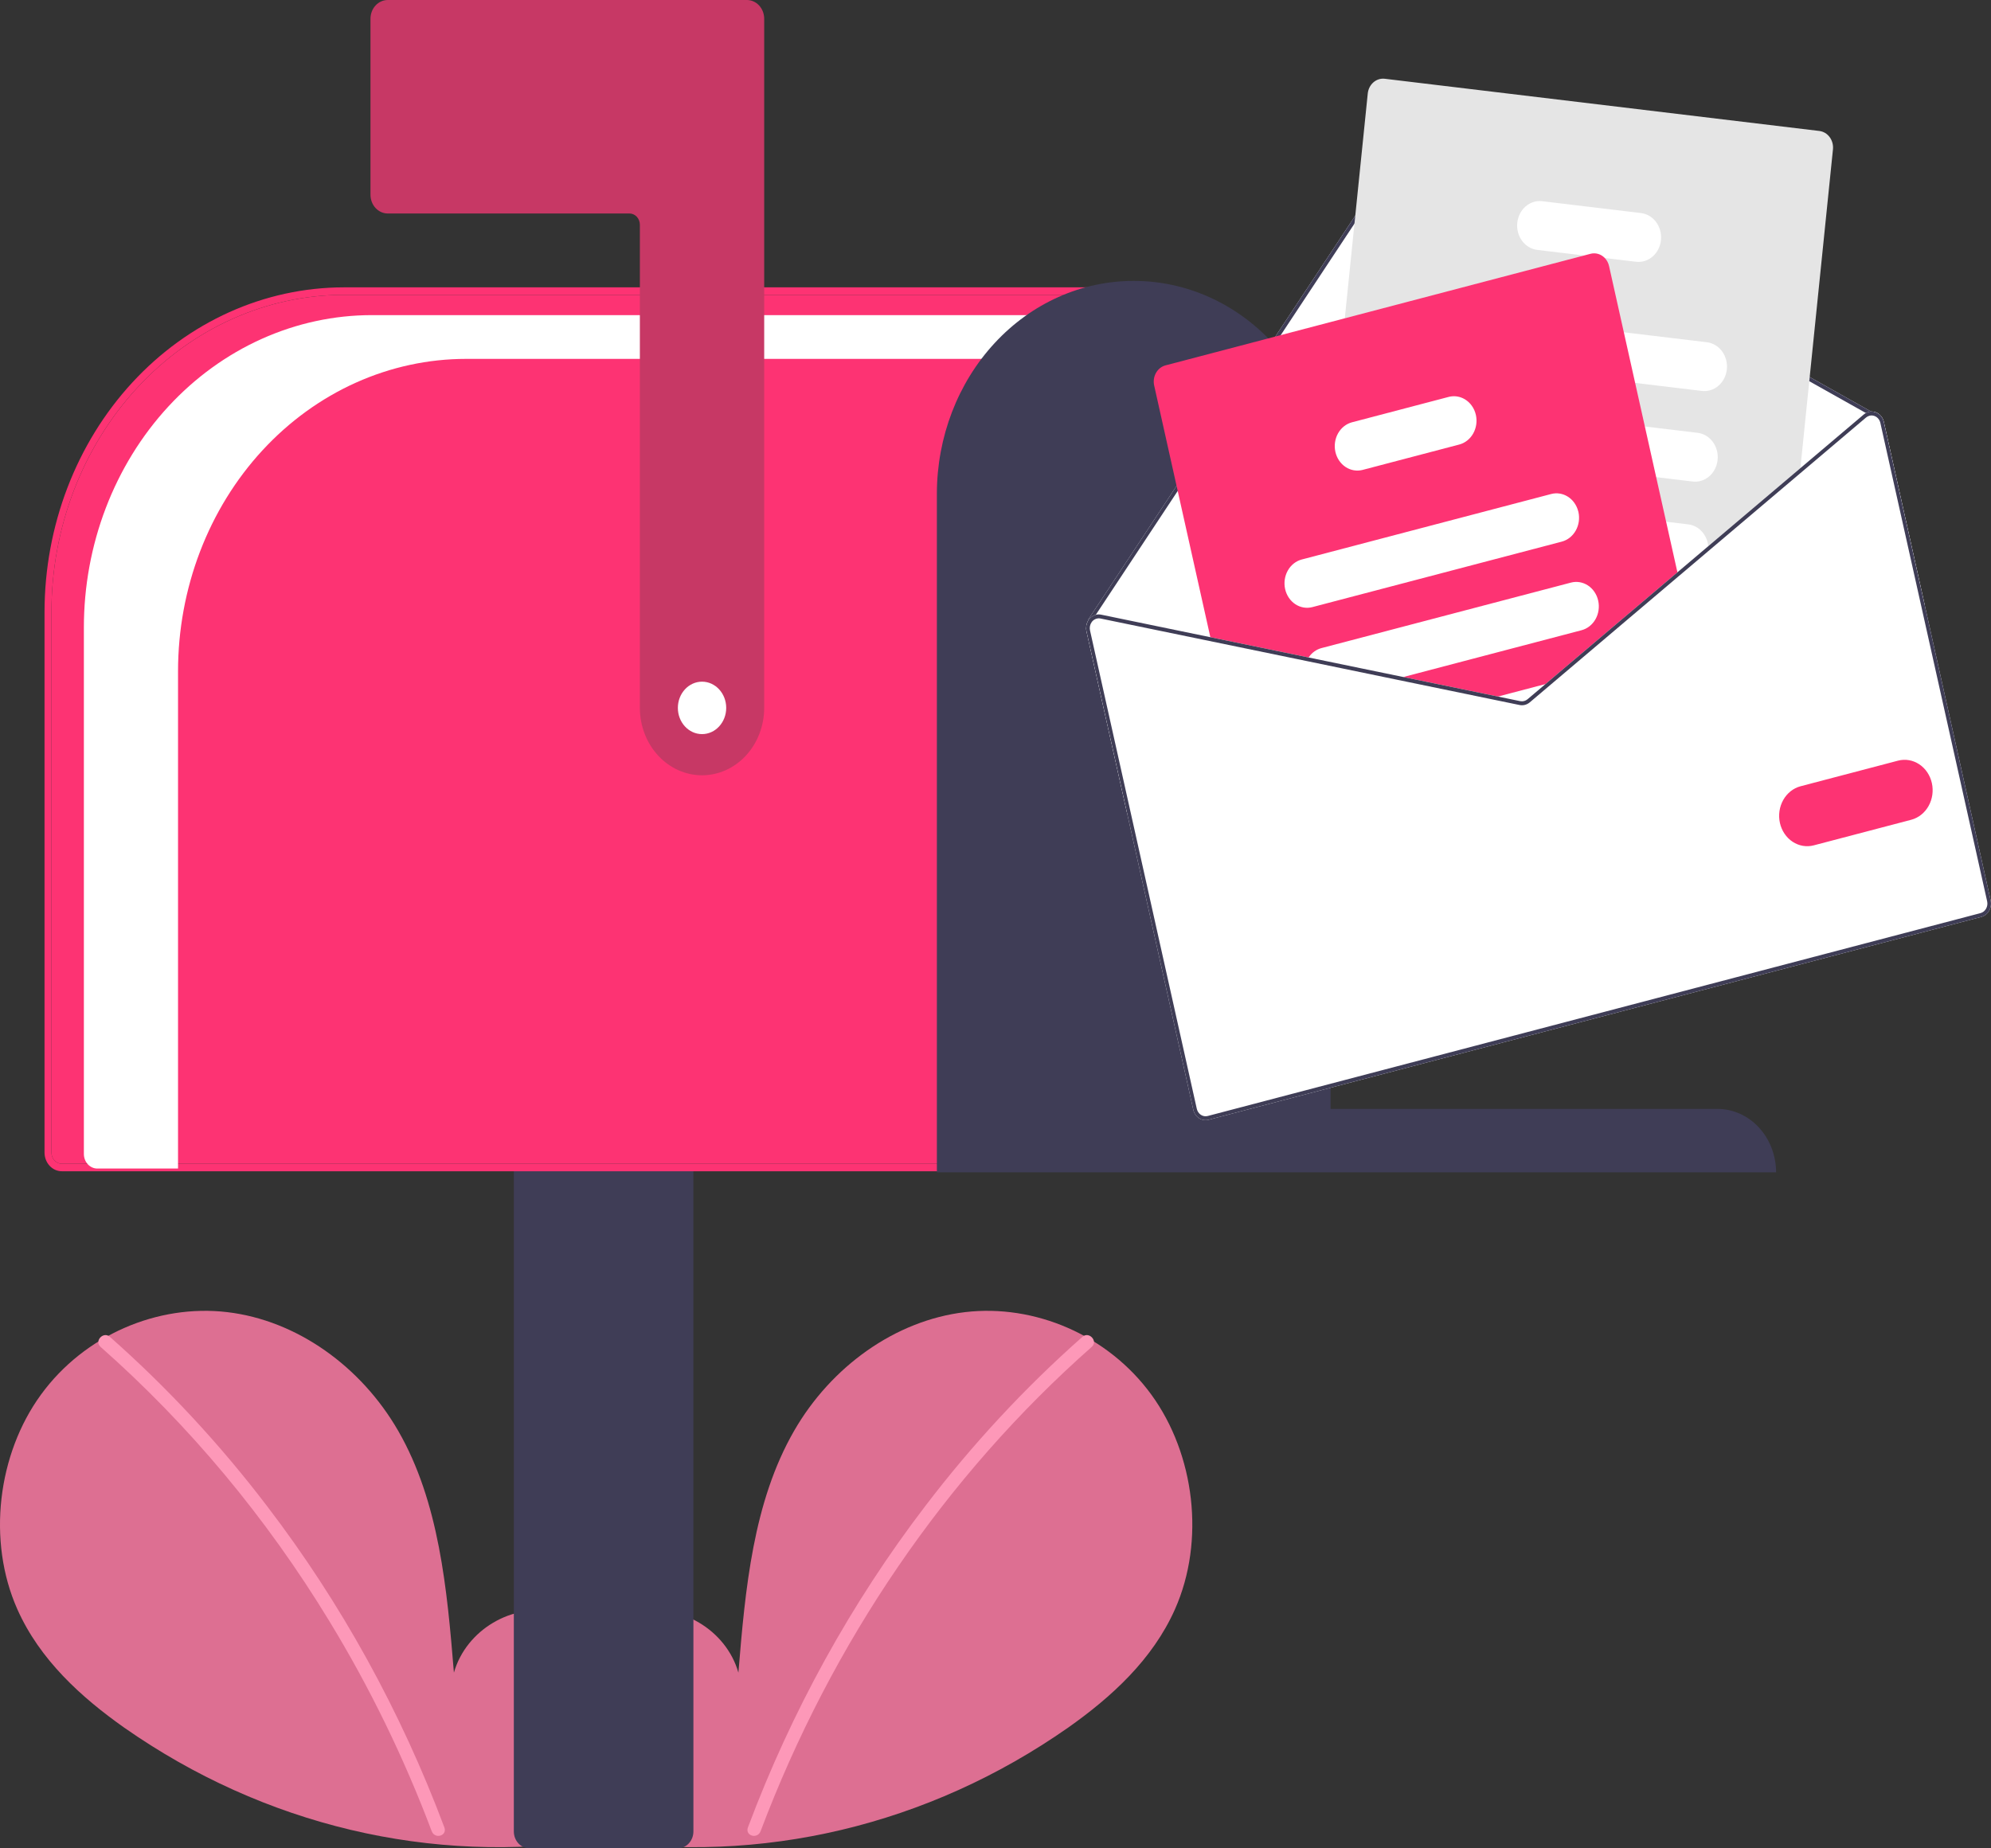 <svg width="224" height="208" viewBox="0 0 224 208" fill="none" xmlns="http://www.w3.org/2000/svg">
<rect x="0" y="0" width="224" height="208" fill="#333333" stroke="none"/>
<path d="M65.829 205.824C69.425 202.528 71.609 197.321 71.037 192.252C70.464 187.183 66.916 182.524 62.314 181.447C57.712 180.371 52.466 183.35 51.068 188.227C50.299 178.825 49.413 169.03 44.805 161.024C40.632 153.774 33.406 148.587 25.573 147.659C17.741 146.731 9.495 150.236 4.611 156.941C-0.274 163.647 -1.47 173.396 1.951 181.094C4.471 186.765 9.114 190.986 13.979 194.42C29.699 205.422 48.552 209.896 67.071 207.019" fill="#DD6F92"/>
<path d="M12.356 150.435C18.819 156.145 24.747 162.531 30.056 169.501C38.365 180.371 45.088 192.559 49.992 205.639C50.351 206.593 48.923 207.009 48.568 206.065C45.449 197.795 41.591 189.876 37.048 182.423C29.965 170.779 21.286 160.375 11.312 151.568C10.574 150.917 11.625 149.789 12.356 150.435V150.435Z" fill="#FD98B8"/>
<path d="M68.314 205.824C64.718 202.528 62.534 197.321 63.106 192.252C63.679 187.183 67.227 182.524 71.829 181.447C76.431 180.371 81.677 183.35 83.075 188.227C83.844 178.825 84.73 169.03 89.338 161.024C93.511 153.774 100.737 148.587 108.569 147.659C116.402 146.731 124.648 150.236 129.532 156.941C134.417 163.647 135.613 173.396 132.192 181.094C129.672 186.765 125.029 190.986 120.164 194.42C104.444 205.422 85.591 209.896 67.072 207.019" fill="#DD6F92"/>
<path d="M121.785 150.435C115.323 156.145 109.394 162.531 104.085 169.501C95.777 180.371 89.053 192.559 84.149 205.639C83.79 206.593 85.219 207.009 85.574 206.065C93.597 184.807 106.407 166.07 122.83 151.568C123.567 150.917 122.517 149.789 121.785 150.435V150.435Z" fill="#FD98B8"/>
<path d="M78.983 93.569C85.635 93.569 91.028 87.719 91.028 80.503C91.028 73.287 85.635 67.438 78.983 67.438C72.33 67.438 66.938 73.287 66.938 80.503C66.938 87.719 72.33 93.569 78.983 93.569Z" fill="#F2F2F2"/>
<path d="M57.809 206.098V131.285H78.013V206.098C78.013 206.601 77.828 207.083 77.501 207.438C77.173 207.794 76.728 207.994 76.265 207.994H59.557C59.093 207.994 58.649 207.794 58.321 207.438C57.993 207.083 57.809 206.601 57.809 206.098Z" fill="#3F3D56"/>
<path d="M5.01 129.698V68.864C5.02 59.179 8.571 49.895 14.884 43.047C21.197 36.199 29.756 32.347 38.684 32.336H124.295V131.805H6.953C6.437 131.804 5.944 131.582 5.579 131.187C5.215 130.792 5.01 130.256 5.01 129.698ZM123.518 33.179H38.684C29.962 33.19 21.6 36.953 15.433 43.643C9.266 50.333 5.797 59.403 5.787 68.864V129.698C5.787 130.033 5.91 130.354 6.129 130.591C6.347 130.828 6.643 130.962 6.953 130.962H123.518V33.179Z" fill="#FD3373"/>
<path d="M123.518 33.179H38.684C29.962 33.19 21.6 36.953 15.433 43.643C9.266 50.333 5.797 59.403 5.787 68.864V129.698C5.787 130.033 5.91 130.354 6.129 130.591C6.347 130.828 6.643 130.962 6.953 130.962H123.518V33.179Z" fill="#FD3373"/>
<path d="M41.848 35.461H124.835V40.386H52.442C48.186 40.386 43.971 41.295 40.038 43.062C36.106 44.829 32.533 47.419 29.523 50.684C26.513 53.949 24.126 57.825 22.497 62.09C20.868 66.356 20.03 70.928 20.03 75.545V131.5H10.949C10.548 131.5 10.163 131.327 9.879 131.019C9.595 130.711 9.436 130.294 9.436 129.858V70.62C9.436 66.003 10.274 61.431 11.903 57.165C13.532 52.9 15.919 49.024 18.929 45.759C21.939 42.494 25.512 39.904 29.444 38.137C33.377 36.37 37.592 35.461 41.848 35.461Z" fill="white"/>
<path d="M78.983 87.246C77.128 87.244 75.351 86.444 74.04 85.022C72.728 83.599 71.991 81.671 71.989 79.66V25.289C71.988 24.953 71.865 24.632 71.647 24.395C71.428 24.158 71.132 24.025 70.823 24.024H43.624C43.109 24.024 42.615 23.801 42.251 23.406C41.887 23.011 41.682 22.476 41.682 21.917V2.107C41.682 1.549 41.887 1.013 42.251 0.618C42.615 0.223 43.109 0.001 43.624 0H84.034C84.549 0.001 85.043 0.223 85.407 0.618C85.771 1.013 85.976 1.549 85.977 2.107V79.66C85.975 81.671 85.237 83.599 83.926 85.022C82.615 86.444 80.837 87.244 78.983 87.246Z" fill="#C73865"/>
<path d="M127.552 31.613C133.413 31.6 139.04 34.113 143.193 38.6C147.347 43.086 149.687 49.179 149.699 55.537V124.79H193.217C194.965 124.786 196.643 125.536 197.882 126.874C199.121 128.212 199.819 130.029 199.822 131.925H105.404V55.537C105.417 49.179 107.757 43.086 111.91 38.6C116.064 34.113 121.69 31.6 127.552 31.613Z" fill="#3F3D56"/>
<path d="M122.237 71.046L126.823 91.596L216.533 68.038L211.947 47.489C211.891 47.237 211.778 47.005 211.618 46.814C211.458 46.623 211.256 46.479 211.031 46.395C210.864 46.332 210.688 46.303 210.512 46.31L158.656 17.185C158.352 17.017 158.003 16.972 157.671 17.059C157.34 17.145 157.047 17.357 156.847 17.657L131.856 55.461L122.434 69.717C122.417 69.742 122.405 69.77 122.399 69.801C122.393 69.831 122.393 69.863 122.399 69.893C122.208 70.239 122.149 70.653 122.237 71.046Z" fill="white"/>
<path d="M122.399 69.893C122.404 69.92 122.413 69.945 122.427 69.968C122.44 69.991 122.458 70.011 122.478 70.026C122.503 70.044 122.53 70.057 122.559 70.063C122.588 70.069 122.618 70.069 122.647 70.062C122.694 70.049 122.735 70.018 122.763 69.975L122.795 69.926L123.286 69.182L132.195 55.71L157.179 17.914C157.322 17.7 157.53 17.549 157.767 17.487C158.004 17.425 158.253 17.458 158.47 17.579L209.924 46.478L210.386 46.738C210.404 46.747 210.423 46.754 210.443 46.76C210.478 46.753 210.513 46.749 210.548 46.749C210.597 46.731 210.637 46.695 210.661 46.646C210.674 46.62 210.681 46.592 210.684 46.563C210.686 46.534 210.684 46.505 210.676 46.477C210.668 46.45 210.655 46.424 210.638 46.401C210.621 46.379 210.6 46.361 210.576 46.347L210.512 46.31L158.656 17.185C158.352 17.017 158.003 16.972 157.671 17.059C157.34 17.145 157.047 17.357 156.847 17.657L131.855 55.461L122.434 69.717C122.417 69.742 122.405 69.77 122.399 69.801C122.393 69.831 122.393 69.863 122.399 69.893Z" fill="#3F3D56"/>
<path d="M149.344 71.99L151.34 72.231L166.161 74.011L175.986 75.191L176.566 75.261L188.826 64.874L189.295 64.476L192.191 62.023L202.493 53.296L202.555 52.683L206.219 16.809C206.269 16.315 206.136 15.82 205.85 15.432C205.564 15.043 205.147 14.794 204.692 14.739L155.791 8.863C155.335 8.809 154.879 8.953 154.521 9.263C154.163 9.574 153.934 10.025 153.882 10.519L151.298 35.823L149.865 49.853L148.583 62.404L147.988 68.232L147.815 69.921C147.765 70.415 147.898 70.91 148.185 71.298C148.472 71.686 148.888 71.935 149.344 71.99Z" fill="#E5E5E5"/>
<path d="M162.782 40.545L183.965 43.09L191.477 43.993C191.808 44.032 192.144 44.001 192.464 43.9C192.785 43.799 193.084 43.631 193.344 43.405C193.605 43.178 193.822 42.899 193.983 42.582C194.144 42.265 194.245 41.916 194.282 41.556C194.319 41.197 194.29 40.833 194.197 40.485C194.104 40.137 193.949 39.813 193.74 39.53C193.531 39.248 193.274 39.013 192.981 38.838C192.689 38.664 192.368 38.553 192.036 38.513L182.693 37.391L163.343 35.064C162.673 34.983 162.001 35.195 161.475 35.652C160.949 36.109 160.611 36.774 160.537 37.5C160.463 38.227 160.657 38.956 161.078 39.527C161.499 40.098 162.112 40.464 162.782 40.545Z" fill="white"/>
<path d="M161.577 50.712C161.631 50.722 161.686 50.733 161.742 50.739L186.331 53.694L190.437 54.188C191.107 54.269 191.779 54.057 192.305 53.6C192.831 53.143 193.169 52.478 193.243 51.751C193.317 51.024 193.122 50.295 192.7 49.724C192.279 49.153 191.666 48.787 190.996 48.707L185.059 47.994L165.581 45.653L162.303 45.259C161.647 45.18 160.989 45.38 160.467 45.818C159.945 46.255 159.601 46.896 159.507 47.604C159.412 48.312 159.575 49.032 159.962 49.612C160.348 50.192 160.927 50.587 161.577 50.712V50.712Z" fill="white"/>
<path d="M158.791 59.724C158.993 60.087 159.269 60.394 159.598 60.623C159.926 60.851 160.299 60.994 160.688 61.041L170.766 62.252L188.716 64.409L188.72 64.408L189.294 64.477L192.19 62.024C192.208 61.838 192.208 61.65 192.19 61.464C192.129 60.838 191.873 60.254 191.464 59.807C191.055 59.361 190.518 59.079 189.942 59.009L187.448 58.709L177.557 57.521L170.44 56.665L161.246 55.56C160.775 55.503 160.299 55.591 159.871 55.812C159.444 56.034 159.082 56.381 158.826 56.814C158.571 57.247 158.432 57.749 158.426 58.264C158.42 58.778 158.546 59.283 158.791 59.724L158.791 59.724Z" fill="white"/>
<path d="M172.948 28.122L178.219 28.755L180.547 29.035L184.063 29.457C184.733 29.538 185.405 29.326 185.931 28.869C186.458 28.412 186.795 27.747 186.869 27.02C186.943 26.293 186.748 25.564 186.327 24.993C185.905 24.422 185.292 24.056 184.622 23.976L173.51 22.642C172.84 22.561 172.168 22.772 171.641 23.229C171.115 23.686 170.778 24.351 170.703 25.077C170.629 25.804 170.823 26.533 171.244 27.104C171.665 27.675 172.278 28.041 172.948 28.122V28.122Z" fill="white"/>
<path d="M129.851 43.38L136.277 72.173L147.001 74.385L156.922 76.434L167.565 78.63L170.966 79.333C171.166 79.373 171.37 79.368 171.567 79.316C171.764 79.264 171.949 79.168 172.109 79.033L174.837 76.721L176.565 75.258L188.824 64.87L181.029 29.941C180.952 29.593 180.784 29.277 180.546 29.031C180.336 28.813 180.08 28.655 179.8 28.573C179.52 28.491 179.225 28.486 178.943 28.56L131.124 41.117C130.679 41.234 130.295 41.538 130.056 41.963C129.817 42.387 129.743 42.897 129.851 43.38Z" fill="#FD3373"/>
<path d="M144.585 66.289C144.744 66.999 145.156 67.612 145.731 67.992C146.306 68.373 146.997 68.491 147.652 68.319L175.712 60.951C176.366 60.778 176.931 60.331 177.282 59.707C177.633 59.083 177.741 58.334 177.584 57.623C177.576 57.588 177.567 57.553 177.556 57.519C177.377 56.834 176.96 56.251 176.394 55.892C175.827 55.533 175.154 55.425 174.516 55.593L146.457 62.961C145.802 63.133 145.237 63.581 144.886 64.205C144.535 64.829 144.427 65.578 144.585 66.289Z" fill="white"/>
<path d="M147 74.39L156.921 76.439L177.935 70.92C178.59 70.748 179.156 70.301 179.507 69.677C179.858 69.053 179.966 68.303 179.807 67.593C179.649 66.882 179.236 66.269 178.661 65.888C178.086 65.507 177.394 65.39 176.739 65.562L148.68 72.93C148.094 73.083 147.577 73.458 147.224 73.989C147.139 74.115 147.064 74.249 147 74.39Z" fill="white"/>
<path d="M167.566 78.636L170.967 79.338C171.167 79.379 171.371 79.373 171.568 79.322C171.765 79.27 171.95 79.173 172.11 79.038L174.838 76.727L167.566 78.636Z" fill="white"/>
<path d="M150.239 50.849C150.398 51.559 150.811 52.172 151.386 52.552C151.961 52.933 152.652 53.05 153.307 52.879L164.175 50.025C164.83 49.852 165.394 49.405 165.745 48.781C166.096 48.157 166.205 47.408 166.047 46.697C165.963 46.316 165.803 45.958 165.579 45.65C165.278 45.232 164.873 44.918 164.412 44.743C163.951 44.569 163.454 44.543 162.979 44.667L152.111 47.521C151.456 47.693 150.891 48.14 150.54 48.764C150.189 49.388 150.081 50.138 150.239 50.849V50.849Z" fill="white"/>
<path d="M156.921 76.439L167.566 78.636L170.966 79.338C171.165 79.379 171.37 79.373 171.567 79.321C171.763 79.269 171.948 79.173 172.108 79.039L174.838 76.726L173.88 76.978L171.857 78.69C171.743 78.786 171.611 78.855 171.471 78.891C171.33 78.928 171.184 78.933 171.042 78.904L168.524 78.384L157.879 76.187L156.921 76.439ZM188.719 64.41L188.822 64.874L189.295 64.476L188.719 64.41ZM156.921 76.439L167.566 78.636L170.966 79.338C171.165 79.379 171.37 79.373 171.567 79.321C171.763 79.269 171.948 79.173 172.108 79.039L174.838 76.726L173.88 76.978L171.857 78.69C171.743 78.786 171.611 78.855 171.471 78.891C171.33 78.928 171.184 78.933 171.042 78.904L168.524 78.384L157.879 76.187L156.921 76.439ZM156.921 76.439L167.566 78.636L170.966 79.338C171.165 79.379 171.37 79.373 171.567 79.321C171.763 79.269 171.948 79.173 172.108 79.039L174.838 76.726L173.88 76.978L171.857 78.69C171.743 78.786 171.611 78.855 171.471 78.891C171.33 78.928 171.184 78.933 171.042 78.904L168.524 78.384L157.879 76.187L156.921 76.439ZM122.237 71.049L134.25 124.876C134.339 125.274 134.57 125.617 134.892 125.831C135.214 126.044 135.601 126.11 135.968 126.014L222.911 103.183C223.277 103.086 223.594 102.836 223.79 102.486C223.987 102.137 224.048 101.717 223.959 101.319L211.947 47.492C211.891 47.241 211.778 47.009 211.618 46.818C211.458 46.626 211.256 46.482 211.031 46.398C210.864 46.335 210.688 46.306 210.512 46.314C210.307 46.32 210.106 46.378 209.924 46.482C209.84 46.525 209.761 46.578 209.688 46.641L202.553 52.684L192.19 61.465L188.718 64.407L188.719 64.41L188.716 64.411L175.985 75.191L173.88 76.978L171.857 78.69C171.743 78.786 171.611 78.855 171.471 78.891C171.33 78.928 171.184 78.933 171.042 78.904L168.524 78.384L157.879 76.187L147.224 73.989L123.887 69.171C123.688 69.129 123.483 69.133 123.286 69.185C123.02 69.256 122.779 69.407 122.591 69.622C122.519 69.706 122.455 69.798 122.399 69.896C122.208 70.243 122.149 70.657 122.237 71.049ZM156.921 76.439L167.566 78.636L170.966 79.338C171.165 79.379 171.37 79.373 171.567 79.321C171.763 79.269 171.948 79.173 172.108 79.039L174.838 76.726L173.88 76.978L171.857 78.69C171.743 78.786 171.611 78.855 171.471 78.891C171.33 78.928 171.184 78.933 171.042 78.904L168.524 78.384L157.879 76.187L156.921 76.439ZM156.921 76.439L167.566 78.636L170.966 79.338C171.165 79.379 171.37 79.373 171.567 79.321C171.763 79.269 171.948 79.173 172.108 79.039L174.838 76.726L173.88 76.978L171.857 78.69C171.743 78.786 171.611 78.855 171.471 78.891C171.33 78.928 171.184 78.933 171.042 78.904L168.524 78.384L157.879 76.187L156.921 76.439ZM156.921 76.439L167.566 78.636L170.966 79.338C171.165 79.379 171.37 79.373 171.567 79.321C171.763 79.269 171.948 79.173 172.108 79.039L174.838 76.726L173.88 76.978L171.857 78.69C171.743 78.786 171.611 78.855 171.471 78.891C171.33 78.928 171.184 78.933 171.042 78.904L168.524 78.384L157.879 76.187L156.921 76.439Z" fill="white"/>
<path d="M156.921 76.439L167.566 78.636L170.966 79.338C171.165 79.379 171.37 79.373 171.567 79.321C171.763 79.269 171.948 79.173 172.108 79.039L174.838 76.726L173.88 76.978L171.857 78.69C171.743 78.786 171.611 78.855 171.471 78.891C171.33 78.928 171.184 78.933 171.042 78.904L168.524 78.384L157.879 76.187L156.921 76.439ZM188.719 64.41L188.822 64.874L189.295 64.476L188.719 64.41ZM156.921 76.439L167.566 78.636L170.966 79.338C171.165 79.379 171.37 79.373 171.567 79.321C171.763 79.269 171.948 79.173 172.108 79.039L174.838 76.726L173.88 76.978L171.857 78.69C171.743 78.786 171.611 78.855 171.471 78.891C171.33 78.928 171.184 78.933 171.042 78.904L168.524 78.384L157.879 76.187L156.921 76.439ZM156.921 76.439L167.566 78.636L170.966 79.338C171.165 79.379 171.37 79.373 171.567 79.321C171.763 79.269 171.948 79.173 172.108 79.039L174.838 76.726L173.88 76.978L171.857 78.69C171.743 78.786 171.611 78.855 171.471 78.891C171.33 78.928 171.184 78.933 171.042 78.904L168.524 78.384L157.879 76.187L156.921 76.439ZM122.795 69.93L122.848 69.972C122.857 69.957 122.872 69.943 122.884 69.926C123.002 69.793 123.148 69.694 123.31 69.638C123.471 69.581 123.643 69.569 123.811 69.603L147.002 74.388L156.921 76.439L167.566 78.636L170.966 79.338C171.165 79.379 171.37 79.373 171.567 79.321C171.763 79.269 171.948 79.173 172.108 79.039L174.838 76.726L173.88 76.978L171.857 78.69C171.743 78.786 171.611 78.855 171.471 78.891C171.33 78.928 171.184 78.933 171.042 78.904L168.524 78.384L157.879 76.187L147.224 73.989L123.887 69.171C123.688 69.129 123.483 69.133 123.286 69.185L122.795 69.93ZM122.237 71.049L134.25 124.876C134.339 125.274 134.57 125.617 134.892 125.831C135.214 126.044 135.601 126.11 135.968 126.014L222.911 103.183C223.277 103.086 223.594 102.836 223.79 102.486C223.987 102.137 224.048 101.717 223.959 101.319L211.947 47.492C211.891 47.241 211.778 47.009 211.618 46.818C211.458 46.626 211.256 46.482 211.031 46.398C210.864 46.335 210.688 46.306 210.512 46.314C210.307 46.32 210.106 46.378 209.924 46.482C209.84 46.525 209.761 46.578 209.688 46.641L202.553 52.684L192.19 61.465L188.718 64.407L188.719 64.41L188.716 64.411L175.985 75.191L173.88 76.978L171.857 78.69C171.743 78.786 171.611 78.855 171.471 78.891C171.33 78.928 171.184 78.933 171.042 78.904L168.524 78.384L157.879 76.187L147.224 73.989L123.887 69.171C123.688 69.129 123.483 69.133 123.286 69.185C123.02 69.256 122.779 69.407 122.591 69.622C122.519 69.706 122.455 69.798 122.399 69.896C122.208 70.243 122.149 70.657 122.237 71.049ZM122.633 70.945C122.598 70.787 122.596 70.621 122.627 70.462C122.658 70.302 122.721 70.152 122.813 70.022C122.821 70.003 122.833 69.986 122.848 69.972C122.857 69.957 122.872 69.943 122.884 69.926C123.002 69.793 123.148 69.694 123.31 69.638C123.471 69.581 123.643 69.569 123.811 69.603L147.002 74.388L156.921 76.439L167.566 78.636L170.966 79.338C171.165 79.379 171.37 79.373 171.567 79.321C171.763 79.269 171.948 79.173 172.108 79.039L174.838 76.726L176.565 75.263L188.822 64.874L189.295 64.476L192.188 62.024L202.492 53.296L209.941 46.985C210.054 46.89 210.185 46.821 210.324 46.784C210.363 46.774 210.403 46.767 210.443 46.763C210.478 46.756 210.513 46.753 210.548 46.752C210.667 46.751 210.786 46.772 210.898 46.814C211.059 46.875 211.203 46.978 211.317 47.114C211.432 47.251 211.513 47.416 211.553 47.595L223.566 101.423C223.597 101.564 223.603 101.71 223.583 101.853C223.562 101.997 223.515 102.134 223.446 102.258C223.376 102.382 223.284 102.49 223.176 102.576C223.068 102.661 222.946 102.723 222.815 102.757L135.873 125.587C135.61 125.656 135.334 125.608 135.104 125.455C134.874 125.303 134.709 125.057 134.646 124.772L122.633 70.945ZM156.921 76.439L167.566 78.636L170.966 79.338C171.165 79.379 171.37 79.373 171.567 79.321C171.763 79.269 171.948 79.173 172.108 79.039L174.838 76.726L173.88 76.978L171.857 78.69C171.743 78.786 171.611 78.855 171.471 78.891C171.33 78.928 171.184 78.933 171.042 78.904L168.524 78.384L157.879 76.187L156.921 76.439ZM156.921 76.439L167.566 78.636L170.966 79.338C171.165 79.379 171.37 79.373 171.567 79.321C171.763 79.269 171.948 79.173 172.108 79.039L174.838 76.726L173.88 76.978L171.857 78.69C171.743 78.786 171.611 78.855 171.471 78.891C171.33 78.928 171.184 78.933 171.042 78.904L168.524 78.384L157.879 76.187L156.921 76.439ZM156.921 76.439L167.566 78.636L170.966 79.338C171.165 79.379 171.37 79.373 171.567 79.321C171.763 79.269 171.948 79.173 172.108 79.039L174.838 76.726L173.88 76.978L171.857 78.69C171.743 78.786 171.611 78.855 171.471 78.891C171.33 78.928 171.184 78.933 171.042 78.904L168.524 78.384L157.879 76.187L156.921 76.439Z" fill="#3F3D56"/>
<path d="M200.252 92.61C200.056 91.728 200.191 90.797 200.626 90.023C201.062 89.249 201.763 88.693 202.576 88.479L213.549 85.597C214.361 85.387 215.217 85.535 215.928 86.008C216.64 86.481 217.15 87.241 217.347 88.121C217.543 89.001 217.41 89.93 216.976 90.703C216.543 91.477 215.844 92.033 215.034 92.249L204.06 95.13C203.247 95.343 202.389 95.197 201.676 94.724C200.962 94.252 200.45 93.491 200.252 92.61Z" fill="#FD3373"/>
<path d="M78.984 82.612C80.486 82.612 81.703 81.291 81.703 79.661C81.703 78.032 80.486 76.711 78.984 76.711C77.481 76.711 76.264 78.032 76.264 79.661C76.264 81.291 77.481 82.612 78.984 82.612Z" fill="white"/>
</svg>
